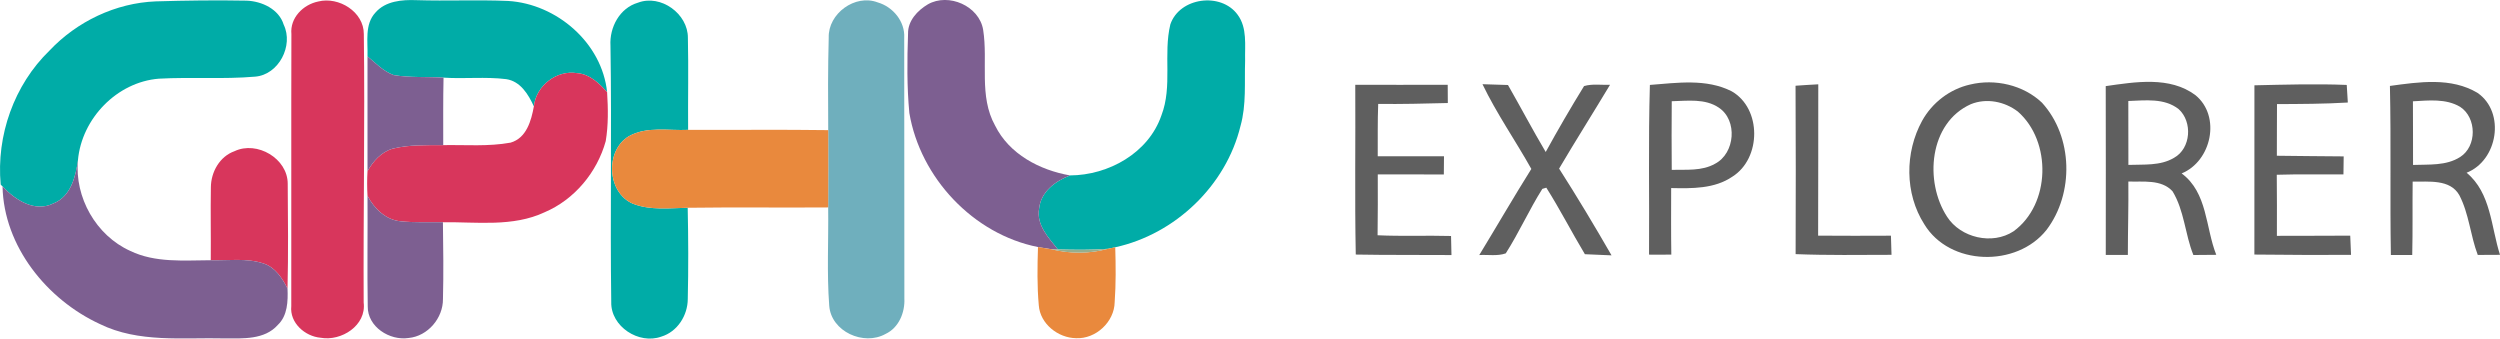 <svg xmlns="http://www.w3.org/2000/svg" version="1.1" viewBox="45.4 35.13 652.03 88.31">
<g id="#ffffffff">
</g>
<g id="#00aca7ff">
<path fill="#00aca7" opacity="1.00" d=" M 58.31 48.32 C 65.47 40.73 75.56 35.90 86.02 35.49 C 93.92 35.25 101.82 35.15 109.71 35.30 C 113.70 35.45 118.16 37.51 119.40 41.59 C 122.01 47.03 118.09 54.63 111.95 55.12 C 103.60 55.84 95.20 55.19 86.85 55.65 C 75.90 56.51 66.70 66.05 65.73 76.91 C 65.13 81.27 63.84 86.42 59.29 88.21 C 54.42 90.59 49.33 87.25 46.06 83.75 L 45.58 83.28 C 44.41 70.49 49.06 57.28 58.31 48.32 Z"/>
<path fill="#00aca7" opacity="1.00" d=" M 143.32 38.41 C 145.94 35.38 150.25 35.03 153.99 35.17 C 161.97 35.43 169.96 35.03 177.94 35.38 C 190.60 36.15 202.42 46.32 203.74 59.17 C 201.68 56.85 199.21 54.47 195.94 54.21 C 190.59 53.32 185.20 57.49 184.64 62.87 C 183.20 59.75 181.15 56.33 177.42 55.77 C 172.01 55.10 166.52 55.74 161.08 55.38 C 156.76 55.11 152.39 55.43 148.10 54.72 C 145.42 53.75 143.39 51.63 141.25 49.83 C 141.38 46.01 140.45 41.50 143.32 38.41 Z"/>
<path fill="#00aca7" opacity="1.00" d=" M 211.79 35.83 C 217.74 33.57 224.86 38.72 224.81 45.02 C 224.99 53.01 224.81 61.01 224.87 69.00 C 219.76 69.25 214.18 68.03 209.48 70.62 C 203.12 74.34 203.67 85.50 210.59 88.31 C 215.11 90.03 220.04 89.40 224.76 89.32 C 224.93 97.24 224.96 105.18 224.78 113.10 C 224.77 117.40 222.07 121.67 217.86 122.93 C 212.01 125.04 204.66 120.29 204.82 113.91 C 204.52 91.62 204.97 69.33 204.62 47.04 C 204.33 42.27 207.01 37.22 211.79 35.83 Z"/>
<path fill="#00aca7" opacity="1.00" d=" M 350.64 41.49 C 353.05 34.43 363.85 33.02 368.18 38.96 C 370.75 42.41 370.04 46.95 370.14 50.98 C 369.95 56.65 370.50 62.44 368.94 67.97 C 365.18 83.54 351.88 96.22 336.27 99.62 C 335.80 99.72 334.85 99.92 334.38 100.02 C 330.03 100.36 325.66 100.29 321.31 100.18 C 318.86 97.12 315.61 93.73 316.42 89.46 C 316.89 85.12 320.69 82.34 324.47 80.88 C 334.50 80.84 344.95 75.04 348.31 65.23 C 351.25 57.61 348.76 49.28 350.64 41.49 Z"/>
</g>
<g id="#d8365cff">
<path fill="#d8365c" opacity="1.00" d=" M 128.41 35.52 C 133.74 34.18 140.31 38.20 140.29 44.01 C 140.59 67.35 140.13 90.70 140.25 114.04 C 141.01 120.02 134.42 124.19 129.04 123.22 C 124.94 122.87 120.92 119.34 121.37 114.97 C 121.41 91.33 121.33 67.68 121.40 44.04 C 121.00 39.78 124.45 36.33 128.41 35.52 Z"/>
<path fill="#d8365c" opacity="1.00" d=" M 184.64 62.87 C 185.20 57.49 190.59 53.32 195.94 54.21 C 199.21 54.47 201.68 56.85 203.74 59.17 C 204.00 63.41 204.09 67.73 203.38 71.94 C 201.13 80.06 195.24 87.17 187.44 90.49 C 179.15 94.38 169.77 92.99 160.92 93.09 C 157.26 93.04 153.58 93.22 149.93 92.85 C 146.04 92.52 142.97 89.51 141.25 86.20 C 141.13 84.06 141.12 81.91 141.25 79.77 C 142.70 77.19 144.85 74.77 147.79 73.91 C 152.10 72.84 156.59 73.01 161.00 72.98 C 166.85 72.88 172.79 73.39 178.57 72.33 C 182.71 71.14 183.96 66.62 184.64 62.87 Z"/>
<path fill="#d8365c" opacity="1.00" d=" M 106.57 74.56 C 112.43 71.78 120.46 76.47 120.44 83.07 C 120.51 92.17 120.61 101.29 120.39 110.39 C 119.01 107.66 117.18 104.83 114.11 103.84 C 109.69 102.37 104.94 103.13 100.37 103.00 C 100.43 96.66 100.29 90.31 100.40 83.96 C 100.43 79.98 102.70 75.93 106.57 74.56 Z"/>
</g>
<g id="#6fafbdff">
<path fill="#6fafbd" opacity="1.00" d=" M 261.54 44.92 C 261.36 38.68 268.42 33.51 274.30 35.75 C 278.30 36.90 281.48 40.74 281.23 45.01 C 281.29 67.67 281.22 90.33 281.27 112.99 C 281.45 116.63 279.82 120.61 276.37 122.22 C 270.68 125.42 262.15 121.61 261.67 114.84 C 261.03 106.33 261.51 97.77 261.40 89.23 C 261.43 82.51 261.44 75.79 261.41 69.07 C 261.35 61.02 261.32 52.97 261.54 44.92 Z"/>
</g>
<g id="#7d5f91ff">
<path fill="#7d5f91" opacity="1.00" d=" M 287.40 36.26 C 292.80 33.18 300.81 36.69 301.82 42.92 C 303.12 51.19 300.66 60.21 304.93 67.88 C 308.62 75.34 316.55 79.49 324.47 80.88 C 320.69 82.34 316.89 85.12 316.42 89.46 C 315.61 93.73 318.86 97.12 321.31 100.18 L 319.57 100.13 C 318.41 99.95 317.26 99.77 316.12 99.56 C 299.23 96.21 285.43 81.50 282.57 64.61 C 281.92 57.74 281.99 50.81 282.23 43.92 C 282.15 40.57 284.69 37.86 287.40 36.26 Z"/>
<path fill="#7d5f91" opacity="1.00" d=" M 141.25 49.83 C 143.39 51.63 145.42 53.75 148.10 54.72 C 152.39 55.43 156.76 55.11 161.08 55.38 C 160.95 61.25 161.01 67.11 161.00 72.98 C 156.59 73.01 152.10 72.84 147.79 73.91 C 144.85 74.77 142.70 77.19 141.25 79.77 C 141.26 69.79 141.25 59.81 141.25 49.83 Z"/>
<path fill="#7d5f91" opacity="1.00" d=" M 59.29 88.21 C 63.84 86.42 65.13 81.27 65.73 76.91 C 64.83 86.62 70.45 96.54 79.35 100.56 C 85.89 103.72 93.34 103.03 100.37 103.00 C 104.94 103.13 109.69 102.37 114.11 103.84 C 117.18 104.83 119.01 107.66 120.39 110.39 C 120.52 113.68 120.42 117.46 117.85 119.88 C 114.39 123.79 108.73 123.39 104.00 123.39 C 93.11 123.12 81.57 124.61 71.44 119.64 C 57.64 113.27 46.37 99.34 46.06 83.75 C 49.33 87.25 54.42 90.59 59.29 88.21 Z"/>
<path fill="#7d5f91" opacity="1.00" d=" M 141.25 86.20 C 142.97 89.51 146.04 92.52 149.93 92.85 C 153.58 93.22 157.26 93.04 160.92 93.09 C 161.01 99.76 161.10 106.43 160.93 113.09 C 160.99 118.08 156.98 122.81 151.97 123.28 C 147.02 124.03 141.24 120.38 141.31 115.03 C 141.15 105.42 141.32 95.81 141.25 86.20 Z"/>
</g>
<g id="#5f5f5fff">
<path fill="#5f5f5f" opacity="1.00" d=" M 398.87 57.25 C 406.90 57.25 414.94 57.27 422.98 57.24 C 422.98 58.83 422.99 60.41 423.01 62.00 C 416.96 62.15 410.90 62.31 404.85 62.23 C 404.68 66.78 404.75 71.33 404.73 75.88 C 410.49 75.87 416.25 75.87 422.01 75.88 C 421.99 77.46 421.98 79.05 421.97 80.64 C 416.23 80.60 410.48 80.62 404.74 80.62 C 404.74 85.91 404.78 91.20 404.69 96.49 C 411.07 96.79 417.46 96.50 423.85 96.68 C 423.88 98.33 423.92 99.99 423.96 101.65 C 415.64 101.58 407.32 101.68 399.00 101.52 C 398.71 86.77 398.96 72.01 398.87 57.25 Z"/>
<path fill="#5f5f5f" opacity="1.00" d=" M 432.05 57.09 C 434.26 57.14 436.48 57.22 438.70 57.30 C 442.02 63.10 445.13 69.02 448.54 74.77 C 451.73 68.96 455.07 63.21 458.54 57.58 C 460.71 56.93 463.07 57.34 465.32 57.24 C 460.93 64.55 456.37 71.76 452.03 79.10 C 456.78 86.53 461.31 94.09 465.71 101.73 C 463.39 101.63 461.07 101.55 458.76 101.43 C 455.32 95.70 452.27 89.73 448.70 84.08 C 448.44 84.16 447.92 84.31 447.66 84.39 C 444.22 89.84 441.59 95.78 438.12 101.21 C 435.93 101.99 433.49 101.51 431.21 101.65 C 435.76 94.18 440.14 86.61 444.79 79.19 C 440.64 71.77 435.74 64.77 432.05 57.09 Z"/>
<path fill="#5f5f5f" opacity="1.00" d=" M 475.71 57.28 C 482.79 56.74 490.44 55.58 497.04 58.94 C 504.90 63.43 504.79 76.44 497.23 81.20 C 492.56 84.40 486.68 84.29 481.26 84.18 C 481.25 89.97 481.21 95.75 481.30 101.53 C 479.36 101.56 477.42 101.56 475.49 101.54 C 475.60 86.78 475.28 72.02 475.71 57.28 M 481.41 61.53 C 481.36 67.50 481.36 73.46 481.41 79.43 C 485.18 79.33 489.27 79.79 492.70 77.84 C 497.93 75.14 498.66 66.50 493.68 63.20 C 490.08 60.77 485.51 61.44 481.41 61.53 Z"/>
<path fill="#5f5f5f" opacity="1.00" d=" M 513.70 57.49 C 515.67 57.34 517.65 57.23 519.63 57.12 C 519.59 70.28 519.66 83.43 519.59 96.59 C 525.92 96.64 532.25 96.63 538.58 96.60 C 538.63 98.26 538.68 99.93 538.73 101.59 C 530.39 101.61 522.05 101.74 513.72 101.41 C 513.76 86.77 513.79 72.13 513.70 57.49 Z"/>
<path fill="#5f5f5f" opacity="1.00" d=" M 559.22 57.18 C 565.71 55.61 573.10 57.28 577.98 61.92 C 586.09 70.82 586.38 85.59 579.15 95.10 C 571.38 104.91 553.87 104.53 547.27 93.60 C 542.16 85.61 542.19 74.88 546.71 66.64 C 549.33 61.91 553.93 58.37 559.22 57.18 M 559.42 62.30 C 548.52 67.18 547.24 82.48 553.22 91.66 C 556.77 97.17 565.02 99.09 570.55 95.46 C 580.23 88.45 580.55 72.00 571.68 64.23 C 568.23 61.59 563.50 60.65 559.42 62.30 Z"/>
<path fill="#5f5f5f" opacity="1.00" d=" M 594.60 57.59 C 602.28 56.50 611.33 54.95 618.01 59.96 C 624.73 65.47 622.19 77.17 614.40 80.36 C 621.19 85.40 620.59 94.45 623.43 101.59 C 621.43 101.60 619.44 101.62 617.46 101.64 C 615.27 96.21 615.11 90.05 612.01 85.00 C 609.07 81.84 604.37 82.62 600.50 82.47 C 600.57 88.85 600.37 95.23 600.37 101.62 C 598.45 101.62 596.53 101.62 594.61 101.62 C 594.61 86.94 594.65 72.26 594.60 57.59 M 600.49 61.47 C 600.51 67.02 600.49 72.58 600.51 78.14 C 604.49 77.98 608.82 78.43 612.40 76.30 C 616.85 73.84 617.29 66.88 613.61 63.58 C 609.86 60.65 604.91 61.32 600.49 61.47 Z"/>
<path fill="#5f5f5f" opacity="1.00" d=" M 633.38 57.38 C 641.40 57.20 649.44 56.96 657.46 57.28 C 657.55 58.81 657.64 60.34 657.74 61.87 C 651.59 62.24 645.43 62.25 639.27 62.28 C 639.23 66.77 639.26 71.26 639.23 75.75 C 645.04 75.81 650.85 75.89 656.66 75.92 C 656.63 77.49 656.61 79.05 656.60 80.62 C 650.80 80.65 645.00 80.53 639.21 80.71 C 639.28 86.02 639.24 91.33 639.24 96.64 C 645.62 96.59 651.99 96.66 658.37 96.59 C 658.42 98.26 658.49 99.93 658.58 101.61 C 650.17 101.66 641.77 101.60 633.37 101.52 C 633.39 86.80 633.38 72.09 633.38 57.38 Z"/>
<path fill="#5f5f5f" opacity="1.00" d=" M 668.72 57.54 C 676.28 56.51 684.72 55.22 691.61 59.38 C 698.91 64.49 696.84 77.00 688.72 80.18 C 695.11 85.48 695.07 94.27 697.43 101.59 C 695.48 101.60 693.55 101.61 691.63 101.62 C 689.70 96.53 689.36 90.91 686.83 86.05 C 684.41 81.76 678.80 82.59 674.65 82.49 C 674.57 88.87 674.69 95.25 674.54 101.64 C 672.68 101.63 670.82 101.63 668.97 101.64 C 668.71 86.94 669.04 72.24 668.72 57.54 M 674.72 61.55 C 674.76 67.08 674.73 72.62 674.75 78.15 C 678.87 77.98 683.37 78.42 687.02 76.09 C 691.45 73.30 691.39 65.84 687.04 63.00 C 683.32 60.79 678.84 61.33 674.72 61.55 Z"/>
</g>
<g id="#e9893dff">
<path fill="#e9893d" opacity="1.00" d=" M 209.48 70.62 C 214.18 68.03 219.76 69.25 224.87 69.00 C 237.05 69.05 249.23 68.90 261.41 69.07 C 261.44 75.79 261.43 82.51 261.40 89.23 C 249.19 89.32 236.97 89.15 224.76 89.32 C 220.04 89.40 215.11 90.03 210.59 88.31 C 203.67 85.50 203.12 74.34 209.48 70.62 Z"/>
<path fill="#e9893d" opacity="1.00" d=" M 316.12 99.56 C 317.26 99.77 318.41 99.95 319.57 100.13 C 324.45 101.34 329.53 101.35 334.38 100.02 C 334.85 99.92 335.80 99.72 336.27 99.62 C 336.41 104.39 336.46 109.17 336.12 113.93 C 336.04 119.09 331.19 123.59 326.05 123.33 C 321.36 123.28 316.68 119.59 316.33 114.77 C 315.87 109.72 315.96 104.63 316.12 99.56 Z"/>
</g>
<g id="#96ae8dff">
<path fill="#96ae8d" opacity="1.00" d=" M 319.57 100.13 L 321.31 100.18 C 325.66 100.29 330.03 100.36 334.38 100.02 C 329.53 101.35 324.45 101.34 319.57 100.13 Z"/>
</g>
</svg>